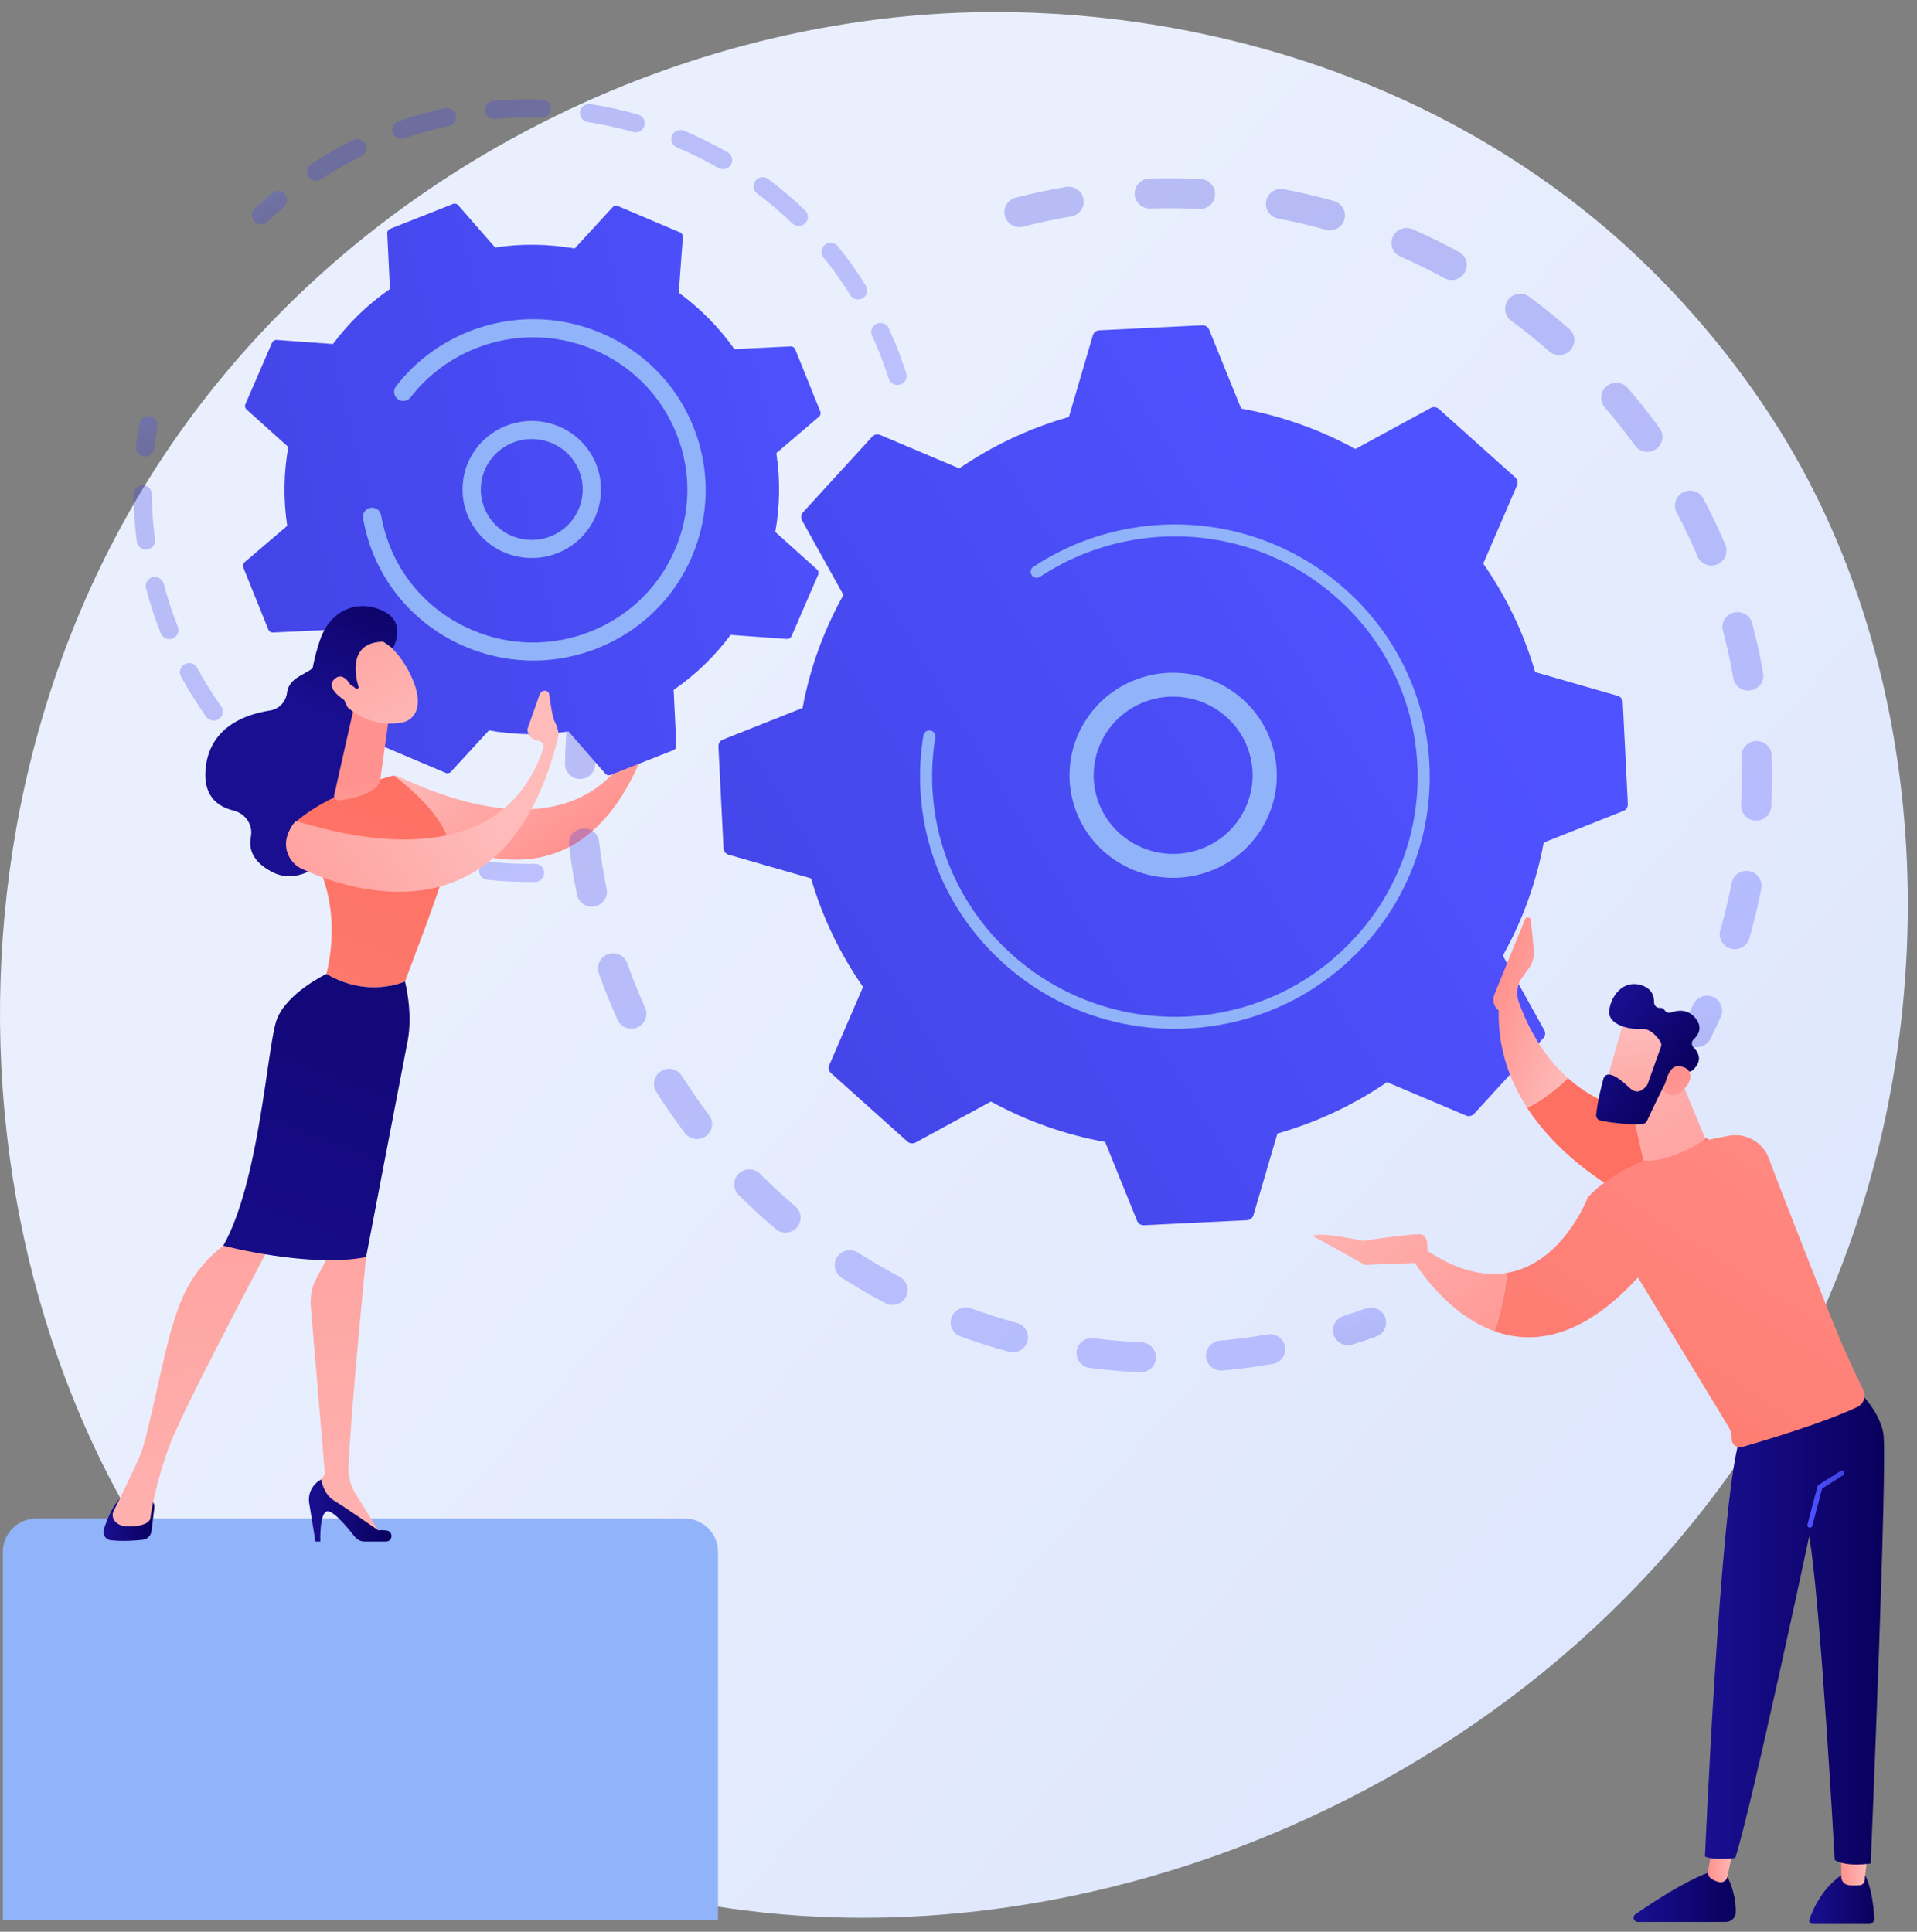 <svg width="127" height="128" viewBox="0 0 127 128" fill="none" xmlns="http://www.w3.org/2000/svg">
<rect x="0" y="0" width="127" height="128" fill="#808080" stroke="none"/>
<path d="M121.097 86.108C108.834 114.687 76.168 130.696 47.84 126.378C43.231 125.675 30.594 123.581 19.405 113.706C-2.133 94.695 -6.739 57.051 10.635 30.522C23.28 11.214 45.949 0.269 67.488 0.816C72.127 0.934 89.909 1.661 105.535 14.414C107.83 16.287 112.892 20.738 117.454 27.8C128.167 44.381 129.088 67.484 121.096 86.108H121.097Z" fill="url(#paint0_linear_173_5)"/>
<path d="M25.487 53.462C25.487 53.462 38.065 64.023 43.129 48.485C43.129 48.485 43.209 48.097 43.02 47.592C42.925 47.336 42.928 46.37 42.937 45.874C42.939 45.715 42.802 45.59 42.642 45.603C42.516 45.614 42.404 45.687 42.346 45.797L41.27 47.82C41.231 48.189 41.468 48.531 41.83 48.628C42.061 48.689 42.178 48.944 42.069 49.155C37.631 57.792 26.323 51.247 26.162 51.377C25.592 51.838 24.93 52.354 25.487 53.462Z" fill="url(#paint1_linear_173_5)"/>
<g opacity="0.3">
<path d="M66.55 14.204C66.474 13.71 66.787 13.227 67.288 13.098C68.382 12.816 69.506 12.577 70.626 12.387C71.171 12.295 71.688 12.658 71.781 13.197C71.782 13.203 71.783 13.21 71.784 13.216C71.865 13.748 71.502 14.249 70.963 14.341C69.898 14.521 68.832 14.748 67.792 15.016C67.257 15.154 66.71 14.836 66.571 14.306C66.562 14.272 66.555 14.238 66.55 14.204V14.204ZM75.183 12.975C75.177 12.936 75.173 12.897 75.172 12.857C75.154 12.31 75.588 11.853 76.14 11.835C77.275 11.798 78.423 11.809 79.551 11.868C80.104 11.896 80.526 12.36 80.499 12.909C80.47 13.455 79.999 13.875 79.447 13.846C78.374 13.79 77.284 13.78 76.205 13.815C75.692 13.832 75.257 13.464 75.183 12.974L75.183 12.975ZM83.875 13.657C83.858 13.547 83.859 13.434 83.882 13.319C83.987 12.782 84.513 12.431 85.056 12.535C86.168 12.749 87.285 13.014 88.376 13.321C88.908 13.472 89.215 14.02 89.064 14.546C88.912 15.072 88.358 15.377 87.827 15.227C86.791 14.935 85.731 14.684 84.674 14.48C84.247 14.399 83.936 14.059 83.874 13.656L83.875 13.657ZM92.195 16.245C92.168 16.066 92.191 15.875 92.27 15.696C92.495 15.196 93.086 14.97 93.592 15.192C94.628 15.647 95.657 16.152 96.651 16.693C97.135 16.957 97.311 17.559 97.045 18.039C96.779 18.518 96.17 18.693 95.686 18.429C94.743 17.916 93.765 17.436 92.78 17.004C92.455 16.861 92.245 16.569 92.195 16.245ZM99.724 20.606C99.685 20.353 99.745 20.086 99.912 19.865C100.242 19.426 100.87 19.336 101.313 19.663C102.219 20.333 103.11 21.051 103.959 21.796C104.373 22.159 104.411 22.785 104.044 23.195C103.677 23.604 103.044 23.642 102.63 23.279C101.823 22.57 100.977 21.888 100.115 21.251C99.895 21.089 99.762 20.854 99.724 20.605L99.724 20.606ZM106.09 26.506C106.04 26.178 106.157 25.834 106.43 25.603C106.851 25.248 107.482 25.297 107.842 25.713C108.577 26.566 109.285 27.461 109.945 28.373C110.268 28.818 110.164 29.436 109.715 29.756C109.265 30.074 108.64 29.972 108.318 29.527C107.691 28.66 107.018 27.81 106.319 27C106.193 26.854 106.118 26.682 106.091 26.506L106.09 26.506ZM113.942 62.052C113.922 61.916 113.929 61.775 113.969 61.634C114.263 60.609 114.515 59.559 114.718 58.511C114.822 57.974 115.347 57.622 115.89 57.725C116.433 57.828 116.788 58.348 116.684 58.885C116.469 59.989 116.204 61.096 115.895 62.174C115.744 62.701 115.191 63.007 114.659 62.857C114.269 62.748 113.998 62.424 113.942 62.052H113.942ZM110.974 33.651C110.912 33.244 111.111 32.826 111.5 32.624C111.99 32.371 112.595 32.558 112.851 33.043C113.377 34.036 113.865 35.065 114.303 36.099C114.514 36.605 114.276 37.184 113.766 37.396C113.256 37.607 112.67 37.369 112.456 36.864C112.041 35.881 111.576 34.905 111.077 33.962C111.024 33.861 110.99 33.756 110.974 33.65V33.651ZM115.359 53.535C115.349 53.47 115.345 53.404 115.348 53.336C115.403 52.272 115.411 51.192 115.374 50.125C115.355 49.578 115.788 49.119 116.34 49.1C116.893 49.082 117.358 49.509 117.375 50.056C117.414 51.179 117.405 52.316 117.348 53.435C117.32 53.981 116.85 54.402 116.298 54.375C115.815 54.351 115.429 53.99 115.359 53.534V53.535ZM114.123 41.696C114.047 41.202 114.359 40.72 114.858 40.59C115.393 40.452 115.94 40.768 116.081 41.297C116.368 42.381 116.612 43.492 116.806 44.598C116.807 44.605 116.808 44.612 116.809 44.619C116.891 45.151 116.528 45.651 115.99 45.744C115.445 45.837 114.927 45.475 114.833 44.936C114.649 43.885 114.418 42.83 114.144 41.8C114.136 41.766 114.128 41.731 114.123 41.696Z" fill="url(#paint2_linear_173_5)"/>
<path d="M111.422 68.547C111.392 68.355 111.419 68.151 111.513 67.962C111.741 67.504 111.963 67.033 112.174 66.563C112.397 66.063 112.989 65.837 113.494 66.058C114 66.279 114.229 66.865 114.004 67.365C113.784 67.86 113.55 68.355 113.31 68.837C113.066 69.328 112.466 69.531 111.97 69.289C111.664 69.14 111.47 68.857 111.422 68.547H111.422Z" fill="url(#paint3_linear_173_5)"/>
</g>
<g opacity="0.3">
<path d="M88.321 88.293C88.249 87.82 88.531 87.351 89.006 87.201C89.498 87.046 89.995 86.877 90.482 86.701C91.001 86.513 91.576 86.777 91.766 87.291C91.957 87.808 91.689 88.375 91.17 88.563C90.656 88.748 90.133 88.926 89.615 89.09C89.089 89.256 88.525 88.968 88.357 88.447C88.34 88.396 88.328 88.344 88.321 88.293H88.321Z" fill="url(#paint4_linear_173_5)"/>
<path d="M37.881 57.359C37.812 56.908 37.751 56.454 37.697 55.998C37.633 55.454 38.025 54.962 38.574 54.898C39.123 54.834 39.623 55.226 39.686 55.767C39.81 56.82 39.978 57.866 40.187 58.888C40.296 59.425 39.946 59.947 39.404 60.055C38.862 60.163 38.334 59.816 38.224 59.28C38.095 58.648 37.98 58.002 37.881 57.359ZM37.442 50.773C37.433 50.718 37.429 50.661 37.431 50.604C37.452 49.499 37.52 48.382 37.635 47.285C37.692 46.741 38.184 46.345 38.733 46.401C39.283 46.458 39.685 46.945 39.626 47.489C39.517 48.531 39.453 49.592 39.432 50.642C39.422 51.189 38.965 51.625 38.413 51.614C37.917 51.605 37.513 51.242 37.442 50.773V50.773ZM39.623 64.307C39.552 63.845 39.821 63.385 40.282 63.224C40.804 63.044 41.375 63.316 41.558 63.832C41.907 64.821 42.304 65.807 42.738 66.766C42.963 67.266 42.738 67.852 42.233 68.075C41.729 68.299 41.136 68.075 40.91 67.576C40.454 66.567 40.036 65.527 39.668 64.487C39.647 64.427 39.633 64.367 39.624 64.307H39.623ZM38.548 42.347C38.529 42.223 38.534 42.093 38.566 41.963C38.832 40.89 39.147 39.816 39.503 38.769C39.68 38.251 40.248 37.972 40.771 38.147C41.296 38.322 41.577 38.883 41.401 39.402C41.063 40.395 40.763 41.415 40.511 42.434C40.38 42.966 39.837 43.291 39.3 43.161C38.894 43.062 38.607 42.732 38.548 42.346V42.347ZM43.334 71.961C43.276 71.583 43.444 71.188 43.794 70.972C44.263 70.682 44.881 70.823 45.174 71.288C45.734 72.175 46.34 73.051 46.976 73.892C47.307 74.33 47.217 74.951 46.774 75.279C46.332 75.607 45.705 75.518 45.373 75.08C44.704 74.195 44.065 73.272 43.475 72.337C43.401 72.219 43.354 72.091 43.335 71.961H43.334ZM48.652 78.624C48.606 78.322 48.702 78.002 48.939 77.769C49.332 77.385 49.966 77.389 50.355 77.779C51.099 78.526 51.885 79.251 52.688 79.933C53.108 80.288 53.157 80.914 52.797 81.33C52.437 81.745 51.805 81.793 51.385 81.437C50.54 80.719 49.713 79.957 48.93 79.17C48.776 79.016 48.683 78.823 48.653 78.624L48.652 78.624ZM55.311 83.981C55.276 83.751 55.322 83.507 55.46 83.296C55.759 82.836 56.379 82.704 56.844 83C57.736 83.569 58.661 84.108 59.596 84.6C60.083 84.857 60.269 85.456 60.009 85.94C59.749 86.423 59.143 86.606 58.655 86.349C57.672 85.831 56.697 85.264 55.759 84.666C55.508 84.505 55.353 84.252 55.311 83.981V83.981ZM62.992 87.772C62.968 87.613 62.982 87.445 63.042 87.283C63.233 86.769 63.808 86.506 64.327 86.695C65.323 87.057 66.345 87.381 67.366 87.658C67.899 87.803 68.213 88.349 68.067 88.876C67.92 89.404 67.369 89.714 66.836 89.57C65.761 89.278 64.684 88.936 63.636 88.555C63.281 88.426 63.045 88.119 62.992 87.772ZM71.329 89.803C71.315 89.714 71.314 89.621 71.327 89.526C71.399 88.984 71.901 88.601 72.449 88.672C73.498 88.808 74.567 88.901 75.626 88.949C76.178 88.974 76.606 89.439 76.58 89.984C76.555 90.531 76.087 90.954 75.534 90.929C74.419 90.879 73.294 90.781 72.189 90.638C71.737 90.579 71.394 90.23 71.329 89.804V89.803ZM79.908 89.972C79.905 89.952 79.902 89.932 79.9 89.911C79.851 89.366 80.258 88.884 80.808 88.836C81.585 88.767 82.37 88.673 83.14 88.558C83.419 88.516 83.697 88.471 83.973 88.424C84.518 88.33 85.036 88.691 85.131 89.23C85.237 89.774 84.861 90.282 84.316 90.376C84.025 90.426 83.733 90.473 83.44 90.517C82.63 90.638 81.804 90.737 80.987 90.809C80.457 90.856 79.987 90.486 79.908 89.972Z" fill="url(#paint5_linear_173_5)"/>
<path d="M41.514 34.348C41.484 34.153 41.513 33.948 41.608 33.758C41.849 33.279 42.106 32.794 42.37 32.32C42.637 31.84 43.246 31.666 43.73 31.93C44.214 32.194 44.391 32.796 44.124 33.276C43.873 33.727 43.63 34.187 43.4 34.643C43.154 35.132 42.553 35.332 42.058 35.088C41.754 34.938 41.561 34.657 41.514 34.349L41.514 34.348Z" fill="url(#paint6_linear_173_5)"/>
</g>
<path d="M53.197 33.949C53.063 34.095 53.038 34.309 53.134 34.482L55.878 39.421C54.59 41.724 53.662 44.246 53.171 46.911L47.888 49.008C47.703 49.082 47.585 49.264 47.595 49.461L47.933 56.214C47.943 56.411 48.078 56.58 48.27 56.635L53.735 58.206C54.49 60.81 55.664 63.23 57.177 65.395L54.938 70.578C54.86 70.759 54.906 70.97 55.054 71.103L60.117 75.642C60.266 75.774 60.482 75.799 60.657 75.704L65.647 72.988C67.973 74.264 70.522 75.181 73.215 75.668L75.333 80.896C75.407 81.08 75.591 81.196 75.79 81.186L82.613 80.853C82.813 80.843 82.984 80.709 83.039 80.519L84.627 75.109C87.257 74.362 89.702 73.2 91.89 71.703L97.126 73.919C97.31 73.996 97.523 73.95 97.657 73.804L102.243 68.793C102.377 68.646 102.402 68.432 102.306 68.259L99.561 63.32C100.851 61.017 101.778 58.495 102.269 55.83L107.551 53.733C107.737 53.659 107.854 53.477 107.844 53.28L107.507 46.527C107.497 46.33 107.362 46.16 107.17 46.106L101.705 44.535C100.949 41.931 99.775 39.511 98.263 37.346L100.501 32.163C100.58 31.981 100.533 31.77 100.385 31.637L95.322 27.099C95.174 26.966 94.958 26.941 94.783 27.036L89.793 29.752C87.466 28.476 84.918 27.559 82.225 27.072L80.106 21.844C80.032 21.661 79.849 21.544 79.649 21.554L72.826 21.888C72.627 21.898 72.456 22.031 72.4 22.221L70.813 27.631C68.182 28.378 65.737 29.54 63.55 31.037L58.313 28.822C58.129 28.744 57.916 28.79 57.782 28.937L53.197 33.947L53.197 33.949Z" fill="url(#paint7_linear_173_5)"/>
<path d="M70.929 52.385C70.428 49.109 72.418 45.869 75.712 44.872C79.333 43.777 83.179 45.801 84.286 49.385C84.822 51.121 84.643 52.959 83.782 54.562C82.921 56.165 81.481 57.34 79.727 57.87C76.106 58.966 72.26 56.942 71.153 53.358C71.053 53.035 70.979 52.71 70.929 52.385ZM82.927 50.601C82.888 50.348 82.831 50.097 82.754 49.847C81.905 47.1 78.956 45.548 76.18 46.388C73.404 47.228 71.834 50.146 72.684 52.894C73.533 55.642 76.482 57.194 79.258 56.354C80.603 55.947 81.707 55.046 82.367 53.817C82.904 52.818 83.095 51.699 82.927 50.601V50.601Z" fill="#91B3FA"/>
<path d="M61.145 53.993C61.059 53.43 61.001 52.86 60.972 52.284C60.963 52.103 60.957 51.921 60.954 51.74C60.938 50.845 60.995 49.95 61.122 49.069C61.124 49.057 61.126 49.045 61.127 49.033C61.132 48.999 61.137 48.965 61.143 48.931C61.153 48.865 61.164 48.798 61.174 48.732C61.203 48.558 61.342 48.429 61.509 48.404C61.55 48.399 61.592 48.399 61.635 48.405C61.853 48.441 62 48.645 61.965 48.861C61.78 49.972 61.716 51.111 61.772 52.245C62.053 57.878 65.276 62.69 69.895 65.296C72.463 66.745 75.464 67.511 78.629 67.357C79.184 67.329 79.734 67.275 80.276 67.193C83.925 66.646 87.244 64.888 89.755 62.144C92.639 58.993 94.11 54.919 93.898 50.672C93.459 41.902 85.897 35.127 77.041 35.56C76.495 35.587 75.952 35.641 75.415 35.722C73.088 36.071 70.864 36.921 68.906 38.217C68.855 38.25 68.799 38.271 68.743 38.279C68.595 38.301 68.439 38.24 68.35 38.108C68.228 37.925 68.276 37.68 68.461 37.558C70.517 36.197 72.852 35.305 75.295 34.938C75.859 34.854 76.428 34.797 77.001 34.769C86.3 34.313 94.239 41.433 94.698 50.633C94.921 55.091 93.376 59.368 90.349 62.676C87.713 65.557 84.228 67.402 80.398 67.977C79.829 68.062 79.252 68.119 78.669 68.148C74.165 68.369 69.843 66.84 66.501 63.844C63.59 61.234 61.726 57.784 61.145 53.992L61.145 53.993Z" fill="#91B3FA"/>
<g opacity="0.3">
<path d="M16.756 14.536C16.634 14.305 16.674 14.015 16.873 13.826C17.244 13.472 17.631 13.124 18.023 12.794C18.278 12.578 18.66 12.608 18.878 12.861C19.097 13.112 19.065 13.492 18.81 13.707C18.437 14.023 18.068 14.354 17.714 14.691C17.473 14.921 17.089 14.914 16.856 14.675C16.815 14.633 16.782 14.586 16.756 14.536V14.536Z" fill="url(#paint8_linear_173_5)"/>
<path d="M20.4 11.652C20.258 11.382 20.342 11.044 20.604 10.873C21.344 10.391 22.118 9.94 22.904 9.534C23.069 9.449 23.236 9.365 23.404 9.282C23.705 9.135 24.066 9.278 24.218 9.554C24.366 9.851 24.243 10.21 23.943 10.358C23.782 10.437 23.623 10.517 23.465 10.599C22.716 10.986 21.977 11.415 21.271 11.876C20.992 12.058 20.616 11.981 20.431 11.705C20.42 11.687 20.409 11.67 20.4 11.652ZM26.044 8.886C26.03 8.86 26.018 8.834 26.008 8.807C25.897 8.493 26.064 8.151 26.38 8.041C27.393 7.688 28.439 7.394 29.485 7.168C29.812 7.097 30.135 7.304 30.207 7.627C30.278 7.95 30.071 8.27 29.744 8.341C28.745 8.557 27.748 8.837 26.781 9.173C26.493 9.273 26.18 9.146 26.043 8.886H26.044ZM32.196 7.557C32.161 7.49 32.138 7.414 32.13 7.334C32.1 7.003 32.346 6.712 32.679 6.682C33.748 6.586 34.835 6.555 35.909 6.591C36.244 6.602 36.505 6.879 36.494 7.212C36.483 7.543 36.203 7.803 35.868 7.791C34.844 7.757 33.808 7.786 32.789 7.878C32.537 7.9 32.307 7.766 32.197 7.557H32.196ZM38.491 7.766C38.433 7.656 38.409 7.527 38.43 7.395C38.482 7.068 38.793 6.844 39.124 6.896C40.186 7.063 41.246 7.296 42.277 7.59C42.599 7.682 42.784 8.016 42.691 8.333C42.599 8.652 42.263 8.835 41.94 8.744C40.959 8.464 39.947 8.241 38.934 8.082C38.737 8.051 38.578 7.929 38.492 7.766L38.491 7.766ZM44.543 9.491C44.462 9.337 44.449 9.149 44.523 8.977C44.654 8.672 45.01 8.531 45.319 8.66C46.306 9.078 47.278 9.559 48.205 10.091C48.496 10.257 48.594 10.624 48.426 10.911C48.258 11.198 47.886 11.296 47.597 11.13C46.712 10.622 45.786 10.162 44.843 9.765C44.709 9.709 44.606 9.61 44.544 9.491H44.543ZM49.988 12.616C49.883 12.417 49.896 12.167 50.043 11.976C50.245 11.711 50.625 11.66 50.892 11.86C51.748 12.502 52.571 13.203 53.338 13.943C53.577 14.176 53.582 14.555 53.348 14.793C53.115 15.03 52.73 15.035 52.491 14.803C51.759 14.097 50.974 13.429 50.159 12.817C50.085 12.762 50.028 12.693 49.987 12.617L49.988 12.616ZM54.495 16.963C54.363 16.714 54.424 16.399 54.654 16.217C54.915 16.011 55.297 16.053 55.506 16.311C56.174 17.139 56.799 18.019 57.362 18.927C57.533 19.213 57.447 19.58 57.162 19.752C56.877 19.926 56.503 19.837 56.328 19.555C55.791 18.689 55.196 17.85 54.559 17.061C54.534 17.029 54.513 16.997 54.495 16.963V16.963ZM58.919 25.191C58.903 25.161 58.889 25.128 58.878 25.094C58.612 24.259 58.295 23.424 57.937 22.611C57.883 22.488 57.829 22.368 57.774 22.248C57.635 21.946 57.768 21.59 58.073 21.452C58.378 21.314 58.748 21.444 58.877 21.748C58.936 21.876 58.994 22.004 59.05 22.133C59.425 22.982 59.756 23.857 60.035 24.733C60.135 25.049 59.958 25.386 59.639 25.485C59.354 25.574 59.052 25.445 58.919 25.191Z" fill="url(#paint9_linear_173_5)"/>
</g>
<g opacity="0.3">
<path d="M11.986 44.816C11.833 44.525 11.944 44.165 12.236 44.009C12.531 43.852 12.899 43.961 13.058 44.253C13.536 45.132 14.072 45.99 14.652 46.801C14.842 47.072 14.78 47.447 14.507 47.638C14.233 47.83 13.854 47.765 13.661 47.495C13.053 46.642 12.491 45.744 11.99 44.823C11.988 44.821 11.987 44.818 11.986 44.816ZM10.682 42.029C10.672 42.009 10.662 41.99 10.654 41.969C10.268 40.997 9.938 39.991 9.673 38.98C9.59 38.658 9.784 38.331 10.108 38.248C10.433 38.164 10.763 38.359 10.848 38.678C11.1 39.643 11.415 40.603 11.783 41.531C11.906 41.84 11.752 42.188 11.441 42.309C11.149 42.422 10.823 42.297 10.682 42.029ZM15.56 49.821C15.435 49.585 15.481 49.287 15.69 49.099C15.937 48.877 16.321 48.894 16.546 49.14C17.225 49.878 17.955 50.582 18.716 51.232C18.97 51.45 18.998 51.827 18.779 52.078C18.561 52.33 18.177 52.358 17.924 52.141C17.126 51.46 16.361 50.722 15.649 49.947C15.613 49.908 15.583 49.865 15.56 49.821ZM9.13 36.091C9.098 36.031 9.076 35.964 9.066 35.892C8.928 34.856 8.853 33.8 8.844 32.755C8.841 32.423 9.11 32.152 9.445 32.149C9.779 32.146 10.053 32.413 10.057 32.744C10.066 33.74 10.137 34.746 10.269 35.735C10.312 36.064 10.079 36.365 9.747 36.409C9.487 36.443 9.244 36.308 9.13 36.091ZM20.251 53.823C20.151 53.634 20.156 53.399 20.284 53.21C20.471 52.934 20.847 52.861 21.126 53.045C21.962 53.599 22.841 54.109 23.739 54.559C24.039 54.709 24.158 55.071 24.006 55.366C23.855 55.662 23.49 55.78 23.191 55.631C22.249 55.158 21.327 54.624 20.45 54.043C20.363 53.986 20.295 53.909 20.25 53.823H20.251ZM25.774 56.594C25.698 56.45 25.681 56.276 25.742 56.111C25.856 55.799 26.204 55.638 26.519 55.751C27.468 56.092 28.445 56.379 29.424 56.603C29.751 56.678 29.954 57.001 29.878 57.324C29.803 57.647 29.477 57.848 29.151 57.773C28.124 57.537 27.099 57.237 26.105 56.88C25.957 56.827 25.842 56.722 25.775 56.593L25.774 56.594ZM31.81 57.976C31.756 57.874 31.731 57.757 31.745 57.635C31.78 57.305 32.079 57.066 32.412 57.101C33.415 57.208 34.434 57.254 35.439 57.238C35.773 57.234 36.05 57.498 36.054 57.829C36.059 58.161 35.792 58.434 35.457 58.439C34.404 58.454 33.335 58.407 32.283 58.295C32.074 58.273 31.9 58.147 31.81 57.975V57.976Z" fill="url(#paint10_linear_173_5)"/>
<path d="M9.076 29.931C9.022 29.828 8.998 29.709 9.012 29.585C9.071 29.075 9.145 28.563 9.233 28.066C9.291 27.74 9.605 27.521 9.935 27.578C10.264 27.636 10.486 27.946 10.428 28.273C10.344 28.747 10.274 29.235 10.217 29.722C10.179 30.052 9.878 30.288 9.545 30.25C9.338 30.227 9.166 30.102 9.076 29.931V29.931Z" fill="url(#paint11_linear_173_5)"/>
</g>
<path d="M16.256 26.786C16.204 26.905 16.235 27.044 16.332 27.131L19.099 29.619C18.794 31.32 18.761 33.081 19.029 34.84L16.202 37.255C16.102 37.34 16.069 37.478 16.117 37.598L17.78 41.72C17.829 41.84 17.949 41.917 18.08 41.911L21.811 41.734C22.841 43.191 24.09 44.446 25.495 45.471L25.221 49.161C25.211 49.291 25.285 49.412 25.406 49.463L29.526 51.213C29.647 51.264 29.787 51.234 29.874 51.138L32.388 48.4C34.106 48.701 35.886 48.734 37.663 48.468L40.103 51.267C40.189 51.365 40.328 51.399 40.45 51.351L44.614 49.705C44.736 49.657 44.813 49.537 44.807 49.408L44.628 45.715C46.101 44.696 47.368 43.459 48.404 42.069L52.132 42.34C52.263 42.349 52.385 42.276 52.437 42.157L54.205 38.079C54.257 37.96 54.226 37.821 54.129 37.734L51.362 35.246C51.667 33.545 51.7 31.784 51.431 30.025L54.259 27.61C54.358 27.525 54.392 27.388 54.344 27.267L52.681 23.145C52.632 23.025 52.511 22.948 52.381 22.954L48.65 23.131C47.621 21.674 46.371 20.419 44.966 19.393L45.24 15.704C45.249 15.574 45.175 15.453 45.055 15.402L40.934 13.652C40.814 13.601 40.674 13.631 40.586 13.727L38.073 16.465C36.354 16.164 34.574 16.131 32.798 16.397L30.357 13.598C30.272 13.5 30.132 13.466 30.011 13.514L25.847 15.16C25.725 15.208 25.648 15.328 25.654 15.457L25.833 19.15C24.36 20.169 23.093 21.406 22.057 22.796L18.329 22.525C18.198 22.515 18.076 22.589 18.024 22.708L16.256 26.786H16.256Z" fill="url(#paint12_linear_173_5)"/>
<path d="M31.158 34.525C30.706 33.666 30.544 32.691 30.7 31.718C30.893 30.52 31.546 29.468 32.538 28.756C34.586 27.287 37.46 27.74 38.945 29.767C40.428 31.8 39.971 34.64 37.923 36.109C36.931 36.821 35.718 37.108 34.508 36.917C33.298 36.726 32.235 36.08 31.516 35.097C31.382 34.914 31.263 34.722 31.158 34.525ZM38.224 30.889C38.149 30.746 38.062 30.607 37.963 30.472C36.871 28.981 34.757 28.648 33.25 29.728C32.521 30.252 32.04 31.026 31.898 31.907C31.756 32.788 31.97 33.67 32.499 34.393C33.028 35.115 33.809 35.591 34.699 35.732C35.59 35.872 36.482 35.661 37.212 35.137C38.582 34.154 38.985 32.333 38.224 30.889V30.889Z" fill="#91B3FA"/>
<path d="M25.195 37.702C25.018 37.365 24.856 37.017 24.711 36.656C24.422 35.941 24.207 35.197 24.07 34.441C24.064 34.407 24.058 34.373 24.052 34.339C24.007 34.076 24.142 33.824 24.369 33.707C24.424 33.678 24.485 33.658 24.549 33.647C24.879 33.592 25.191 33.813 25.248 34.139C25.369 34.846 25.567 35.542 25.837 36.211C25.851 36.248 25.867 36.284 25.882 36.321C26.535 37.896 27.561 39.25 28.861 40.297C29.567 40.865 30.354 41.342 31.208 41.714C31.215 41.718 31.222 41.72 31.229 41.723C31.25 41.732 31.271 41.742 31.293 41.751C33.8 42.815 36.575 42.85 39.109 41.849C39.436 41.72 39.755 41.575 40.063 41.415C42.141 40.342 43.768 38.609 44.705 36.449C45.781 33.967 45.816 31.221 44.805 28.713C43.792 26.208 41.855 24.239 39.349 23.174C36.842 22.109 34.066 22.074 31.533 23.075C31.21 23.202 30.895 23.346 30.59 23.503C29.265 24.188 28.106 25.152 27.2 26.33C27.144 26.402 27.075 26.459 26.998 26.498C26.797 26.602 26.544 26.59 26.35 26.444C26.084 26.242 26.032 25.866 26.235 25.602C27.249 24.284 28.546 23.206 30.028 22.44C30.371 22.263 30.722 22.102 31.083 21.96C33.918 20.84 37.023 20.879 39.828 22.07C42.632 23.262 44.801 25.46 45.931 28.268C47.063 31.073 47.024 34.146 45.82 36.922C44.772 39.339 42.951 41.277 40.627 42.478C40.282 42.656 39.925 42.819 39.559 42.964C34.071 45.132 27.872 42.778 25.195 37.701L25.195 37.702Z" fill="#91B3FA"/>
<path d="M123.571 124.281C123.571 124.281 124.051 125.029 124.171 127.123C124.183 127.318 124.026 127.485 123.829 127.485H120.078C119.928 127.485 119.82 127.338 119.868 127.197C120.088 126.553 120.752 124.984 122.235 124.086L123.571 124.281H123.571Z" fill="url(#paint13_linear_173_5)"/>
<path d="M123.734 122.861L123.522 124.622C123.503 124.774 123.383 124.896 123.23 124.913C123.024 124.937 122.726 124.953 122.436 124.906C122.173 124.863 121.983 124.631 121.983 124.367V122.666L123.734 122.861Z" fill="url(#paint14_linear_173_5)"/>
<path d="M114.291 124.086C114.291 124.086 115.009 125.191 114.994 126.707C114.99 127.064 114.688 127.348 114.328 127.348H108.503C108.23 127.348 108.119 127.001 108.342 126.846C109.444 126.08 111.611 124.649 113.178 124.086H114.291Z" fill="url(#paint15_linear_173_5)"/>
<path d="M114.891 122.185L114.439 124.359C114.388 124.603 114.148 124.766 113.903 124.712C113.754 124.679 113.578 124.616 113.391 124.499C113.213 124.389 113.122 124.179 113.159 123.974L113.627 121.34L114.891 122.185V122.185Z" fill="url(#paint16_linear_173_5)"/>
<path d="M122.903 91.955C122.903 91.955 124.476 93.328 124.772 94.98C125.068 96.631 123.933 123.476 123.933 123.476C123.933 123.476 122.36 123.736 121.549 123.249C121.549 123.249 120.587 105.827 119.856 101.801C119.856 101.801 116.022 119.849 114.96 123.11C114.96 123.11 113.444 123.292 112.955 123.006C112.955 123.006 113.96 99.612 115.222 95.453L122.903 91.956L122.903 91.955Z" fill="url(#paint17_linear_173_5)"/>
<path d="M119.902 101.231C119.976 101.231 120.044 101.182 120.063 101.107L120.715 98.632L122.104 97.751C122.182 97.701 122.204 97.599 122.154 97.522C122.105 97.445 122.001 97.422 121.924 97.472L120.48 98.389C120.445 98.411 120.419 98.446 120.409 98.486L119.74 101.024C119.717 101.112 119.77 101.202 119.86 101.225C119.874 101.229 119.888 101.231 119.902 101.231H119.902Z" fill="url(#paint18_linear_173_5)"/>
<path d="M107.542 73.425C113.966 75.111 115.137 76.964 115.137 76.964L110.453 80.592C110.453 80.592 104.366 78.312 101.178 73.413C102.315 72.826 103.235 72.059 103.872 71.434C104.837 72.299 106.043 73.032 107.542 73.425Z" fill="url(#paint19_linear_173_5)"/>
<path d="M101.032 60.918C101.111 60.723 101.401 60.765 101.422 60.974L101.614 62.936C101.651 63.315 101.569 63.696 101.38 64.028L100.749 64.909C100.494 65.356 100.443 65.89 100.613 66.376C101.019 67.539 101.982 69.741 103.873 71.434C103.236 72.06 102.316 72.827 101.179 73.413C100.009 71.616 99.23 69.466 99.285 66.946C98.963 66.709 98.842 66.287 98.991 65.918L101.033 60.918H101.032Z" fill="url(#paint20_linear_173_5)"/>
<path d="M105.198 79.326C107.529 76.84 111.97 75.716 114.541 75.255C115.667 75.053 116.778 75.673 117.177 76.735C118.334 79.814 121.481 87.823 122.091 89.2C122.591 90.329 123.114 91.432 123.446 92.122C123.644 92.533 123.471 93.026 123.055 93.225C120.892 94.257 117 95.425 115.422 95.88C115.075 95.98 114.729 95.722 114.729 95.364C114.729 95.06 114.646 94.763 114.488 94.502L108.511 84.645C104.786 88.733 101.524 89.106 99.018 88.212C99.439 86.923 99.715 85.632 99.847 84.338C103.55 83.71 105.198 79.326 105.198 79.326Z" fill="url(#paint21_linear_173_5)"/>
<path d="M93.728 83.652L94.396 82.77C96.559 84.24 98.367 84.589 99.848 84.338C99.716 85.631 99.439 86.923 99.018 88.212C95.717 87.033 93.728 83.651 93.728 83.651L93.728 83.652Z" fill="url(#paint22_linear_173_5)"/>
<path d="M94.199 83.669L90.435 83.814L86.969 81.898C87.466 81.589 90.28 82.22 90.28 82.22C90.28 82.22 93.22 81.78 94.016 81.779C94.677 81.778 94.583 82.719 94.532 83.038C94.522 83.103 94.513 83.142 94.513 83.142L94.199 83.669Z" fill="url(#paint23_linear_173_5)"/>
<path d="M111.005 70.689L112.99 75.485C112.99 75.485 110.708 77.049 108.873 76.9L107.881 72.587L111.005 70.689V70.689Z" fill="url(#paint24_linear_173_5)"/>
<path d="M107.65 67.418C107.604 67.482 106.213 72.457 106.213 72.457L109.1 73.183L111.126 68.662C111.126 68.662 108.411 66.351 107.65 67.418Z" fill="url(#paint25_linear_173_5)"/>
<path d="M110.039 69.349L109.161 71.811C109.149 71.843 109.134 71.872 109.115 71.9C108.995 72.067 108.543 72.614 108.006 72.121C107.518 71.674 107.067 71.273 106.65 71.201C106.462 71.168 106.281 71.281 106.231 71.463C106.105 71.915 105.839 72.939 105.745 73.863C105.726 74.051 105.857 74.22 106.044 74.255C106.608 74.361 107.803 74.552 108.802 74.482C108.937 74.472 109.056 74.392 109.113 74.27C109.388 73.675 110.23 71.87 110.544 71.403C110.838 70.965 111.559 70.977 111.862 71.004C111.961 71.012 112.058 70.981 112.133 70.916C112.398 70.687 112.901 70.1 112.193 69.399C112.045 69.252 112.049 69.015 112.202 68.873C112.506 68.59 112.831 68.088 112.324 67.465C111.809 66.832 111.129 66.933 110.713 67.083C110.544 67.144 110.36 67.074 110.269 66.921C110.217 66.834 110.126 66.768 109.968 66.781C109.755 66.8 109.577 66.624 109.581 66.413C109.588 66.008 109.441 65.496 108.731 65.277C107.47 64.888 106.683 66.094 106.606 66.994C106.528 67.894 107.919 68.237 108.737 68.177C109.359 68.131 109.821 68.741 110.007 69.036C110.066 69.13 110.077 69.244 110.04 69.348L110.039 69.349Z" fill="url(#paint26_linear_173_5)"/>
<path d="M110.214 72.298C110.214 72.298 110.418 70.736 111.074 70.659C111.731 70.583 112.37 71.117 111.717 71.994C110.905 73.085 110.214 72.299 110.214 72.299V72.298Z" fill="url(#paint27_linear_173_5)"/>
<path d="M2.412 100.617H45.343C46.57 100.617 47.567 101.603 47.567 102.818V127.222H0.188V102.818C0.188 101.603 1.184 100.617 2.412 100.617Z" fill="#91B3FA"/>
<path d="M22.438 42.663C22.438 42.663 21.094 43.31 20.848 44.053C20.649 44.649 19.163 44.726 19.017 45.899C18.941 46.505 18.488 46.989 17.879 47.082C16.361 47.312 14.022 48.092 13.649 50.7C13.363 52.69 14.388 53.445 15.464 53.706C16.255 53.898 16.78 54.659 16.62 55.449C16.467 56.206 16.695 57.082 18.021 57.774C20.992 59.326 23.959 54.099 23.959 54.099L24.567 44.971L22.439 42.663H22.438Z" fill="url(#paint28_linear_173_5)"/>
<path d="M10.227 99.895L10.034 101.46C9.998 101.756 9.762 101.991 9.461 102.025C8.955 102.082 8.142 102.141 7.346 102.057C6.997 102.021 6.77 101.671 6.877 101.34C7.071 100.736 7.425 99.829 7.937 99.296H9.69C10.014 99.296 10.265 99.576 10.226 99.895L10.227 99.895Z" fill="url(#paint29_linear_173_5)"/>
<path d="M23.958 81.571L24.254 83.294C24.254 83.294 23.263 93.229 23.087 97.203C23.06 97.826 23.222 98.442 23.553 98.972L25.276 101.742L20.896 99.184L20.809 98.655L21.526 97.68L20.587 86.55C20.532 85.896 20.668 85.241 20.98 84.662L21.885 82.977L23.958 81.571H23.958Z" fill="url(#paint30_linear_173_5)"/>
<path d="M25.564 102.143H24.167C23.905 102.143 23.659 102.024 23.499 101.819C23.063 101.259 22.16 100.166 21.729 100.137C21.148 100.098 21.222 102.143 21.222 102.143H20.897L20.485 99.603C20.381 98.963 20.702 98.33 21.282 98.031C21.282 98.031 21.415 99.003 22.135 99.433C22.855 99.863 25.066 101.403 25.066 101.403C25.066 101.403 25.336 101.365 25.633 101.418C26.075 101.497 26.013 102.143 25.565 102.143H25.564Z" fill="url(#paint31_linear_173_5)"/>
<path d="M17.96 82.389C17.96 82.389 12.155 93.288 11.232 95.777C10.309 98.265 9.986 100.341 9.973 100.538C9.954 100.845 9.568 101.14 8.504 101.14C7.955 101.14 7.686 100.922 7.554 100.711C7.442 100.531 7.436 100.306 7.531 100.116C7.867 99.444 8.933 97.294 9.327 96.319C9.798 95.155 10.812 89.88 11.368 88.046C11.924 86.211 12.552 84.222 14.973 82.389C14.973 82.389 16.634 80.778 17.96 82.389Z" fill="url(#paint32_linear_173_5)"/>
<path d="M21.628 64.53C23.125 58.249 19.332 54.697 19.332 54.697C21.725 52.423 26.087 51.388 26.087 51.388C26.087 51.388 30.249 54.4 29.755 56.757C29.466 58.138 26.83 65.032 26.83 65.032C26.83 65.032 24.392 66.173 21.628 64.53V64.53Z" fill="url(#paint33_linear_173_5)"/>
<path d="M18.308 67.639C18.917 65.822 21.628 64.53 21.628 64.53C24.392 66.173 26.83 65.031 26.83 65.031C26.83 65.031 27.377 67.099 26.999 69.021C26.622 70.942 24.255 83.294 24.255 83.294C20.525 84.042 14.789 82.541 14.789 82.541C17.165 78.367 17.698 69.457 18.308 67.639Z" fill="url(#paint34_linear_173_5)"/>
<path d="M23.366 47.238L22.149 52.651C22.032 53.127 22.471 53.049 22.958 52.958C23.756 52.809 24.784 52.503 25.127 51.889C25.162 51.826 25.18 51.756 25.189 51.684L25.712 47.931C25.754 47.633 25.591 47.344 25.314 47.222L24.305 46.779C23.916 46.609 23.466 46.828 23.366 47.237V47.238Z" fill="url(#paint35_linear_173_5)"/>
<path d="M24.794 42.084C24.794 42.084 26.236 42.687 27.217 44.749C28.197 46.811 27.465 47.764 26.545 47.894C25.625 48.025 24.25 48.005 22.795 46.673C21.341 45.341 22.92 41.369 24.794 42.084Z" fill="url(#paint36_linear_173_5)"/>
<path d="M23.774 45.571C23.774 45.571 22.686 42.554 25.388 42.519L26.024 42.958C26.024 42.958 27.016 41.286 25.388 40.487C23.761 39.688 21.855 40.348 21.163 42.519C20.47 44.689 20.352 46.142 21.505 47.18C22.657 48.219 23.132 47.041 23.132 47.041C23.132 47.041 22.504 46.07 22.76 45.55C23.015 45.031 23.605 45.658 23.605 45.658L23.774 45.572V45.571Z" fill="url(#paint37_linear_173_5)"/>
<path d="M23.471 45.908C23.471 45.908 22.921 44.353 22.187 44.972C21.453 45.592 22.783 46.409 23.304 46.673L23.471 45.908H23.471Z" fill="url(#paint38_linear_173_5)"/>
<path d="M20.015 57.58C22.842 58.887 33.624 62.825 37.002 48.733C37.002 48.733 37.025 48.312 36.746 47.809C36.604 47.554 36.454 46.535 36.384 46.011C36.362 45.843 36.197 45.733 36.031 45.772C35.9 45.803 35.794 45.898 35.75 46.023L34.938 48.322C34.955 48.717 35.259 49.041 35.656 49.086C35.91 49.114 36.073 49.365 35.992 49.605C32.687 59.398 19.729 54.261 19.579 54.424C19.334 54.691 19.099 55.083 18.993 55.536C18.799 56.367 19.234 57.219 20.015 57.58Z" fill="url(#paint39_linear_173_5)"/>
<defs>
<linearGradient id="paint0_linear_173_5" x1="137.223" y1="128.785" x2="43.186" y2="45.651" gradientUnits="userSpaceOnUse">
<stop stop-color="#DAE3FE"/>
<stop offset="1" stop-color="#E9EFFD"/>
</linearGradient>
<linearGradient id="paint1_linear_173_5" x1="32.116" y1="46.935" x2="38.556" y2="55.594" gradientUnits="userSpaceOnUse">
<stop stop-color="#FEBBBA"/>
<stop offset="1" stop-color="#FF928E"/>
</linearGradient>
<linearGradient id="paint2_linear_173_5" x1="99.751" y1="66.18" x2="87.407" y2="8.74" gradientUnits="userSpaceOnUse">
<stop stop-color="#4F52FF"/>
<stop offset="1" stop-color="#4042E2"/>
</linearGradient>
<linearGradient id="paint3_linear_173_5" x1="112.498" y1="66.055" x2="112.988" y2="69.32" gradientUnits="userSpaceOnUse">
<stop stop-color="#4F52FF"/>
<stop offset="1" stop-color="#4042E2"/>
</linearGradient>
<linearGradient id="paint4_linear_173_5" x1="89.896" y1="86.775" x2="90.232" y2="89.016" gradientUnits="userSpaceOnUse">
<stop stop-color="#4F52FF"/>
<stop offset="1" stop-color="#4042E2"/>
</linearGradient>
<linearGradient id="paint5_linear_173_5" x1="66.063" y1="94.302" x2="53.383" y2="35.295" gradientUnits="userSpaceOnUse">
<stop stop-color="#4F52FF"/>
<stop offset="1" stop-color="#4042E2"/>
</linearGradient>
<linearGradient id="paint6_linear_173_5" x1="42.622" y1="31.898" x2="43.106" y2="35.121" gradientUnits="userSpaceOnUse">
<stop stop-color="#4F52FF"/>
<stop offset="1" stop-color="#4042E2"/>
</linearGradient>
<linearGradient id="paint7_linear_173_5" x1="96.26" y1="40.201" x2="38.337" y2="75.848" gradientUnits="userSpaceOnUse">
<stop stop-color="#4F52FF"/>
<stop offset="1" stop-color="#4042E2"/>
</linearGradient>
<linearGradient id="paint8_linear_173_5" x1="17.49" y1="13.046" x2="18.217" y2="14.454" gradientUnits="userSpaceOnUse">
<stop stop-color="#4F52FF"/>
<stop offset="1" stop-color="#4042E2"/>
</linearGradient>
<linearGradient id="paint9_linear_173_5" x1="49.022" y1="31.859" x2="32.255" y2="3.865" gradientUnits="userSpaceOnUse">
<stop stop-color="#4F52FF"/>
<stop offset="1" stop-color="#4042E2"/>
</linearGradient>
<linearGradient id="paint10_linear_173_5" x1="30.337" y1="61.593" x2="11.794" y2="30.634" gradientUnits="userSpaceOnUse">
<stop stop-color="#4F52FF"/>
<stop offset="1" stop-color="#4042E2"/>
</linearGradient>
<linearGradient id="paint11_linear_173_5" x1="9.161" y1="27.832" x2="10.272" y2="29.985" gradientUnits="userSpaceOnUse">
<stop stop-color="#4F52FF"/>
<stop offset="1" stop-color="#4042E2"/>
</linearGradient>
<linearGradient id="paint12_linear_173_5" x1="59.197" y1="26.947" x2="6.647" y2="39.237" gradientUnits="userSpaceOnUse">
<stop stop-color="#4F52FF"/>
<stop offset="1" stop-color="#4042E2"/>
</linearGradient>
<linearGradient id="paint13_linear_173_5" x1="124.172" y1="125.786" x2="119.856" y2="125.786" gradientUnits="userSpaceOnUse">
<stop stop-color="#09005D"/>
<stop offset="1" stop-color="#1A0F91"/>
</linearGradient>
<linearGradient id="paint14_linear_173_5" x1="123.734" y1="123.801" x2="121.984" y2="123.801" gradientUnits="userSpaceOnUse">
<stop stop-color="#FEBBBA"/>
<stop offset="1" stop-color="#FF928E"/>
</linearGradient>
<linearGradient id="paint15_linear_173_5" x1="114.994" y1="125.718" x2="108.223" y2="125.718" gradientUnits="userSpaceOnUse">
<stop stop-color="#09005D"/>
<stop offset="1" stop-color="#1A0F91"/>
</linearGradient>
<linearGradient id="paint16_linear_173_5" x1="114.891" y1="123.032" x2="113.151" y2="123.032" gradientUnits="userSpaceOnUse">
<stop stop-color="#FEBBBA"/>
<stop offset="1" stop-color="#FF928E"/>
</linearGradient>
<linearGradient id="paint17_linear_173_5" x1="124.822" y1="107.75" x2="112.955" y2="107.75" gradientUnits="userSpaceOnUse">
<stop stop-color="#09005D"/>
<stop offset="1" stop-color="#1A0F91"/>
</linearGradient>
<linearGradient id="paint18_linear_173_5" x1="119.735" y1="99.338" x2="122.181" y2="99.338" gradientUnits="userSpaceOnUse">
<stop stop-color="#4F52FF"/>
<stop offset="1" stop-color="#4042E2"/>
</linearGradient>
<linearGradient id="paint19_linear_173_5" x1="108.027" y1="78.803" x2="105.764" y2="142.808" gradientUnits="userSpaceOnUse">
<stop stop-color="#FE7062"/>
<stop offset="1" stop-color="#FF928E"/>
</linearGradient>
<linearGradient id="paint20_linear_173_5" x1="104.95" y1="68.422" x2="98.871" y2="66.234" gradientUnits="userSpaceOnUse">
<stop stop-color="#FEBBBA"/>
<stop offset="1" stop-color="#FF928E"/>
</linearGradient>
<linearGradient id="paint21_linear_173_5" x1="97.865" y1="109.557" x2="126.695" y2="64.792" gradientUnits="userSpaceOnUse">
<stop stop-color="#FE7062"/>
<stop offset="1" stop-color="#FF928E"/>
</linearGradient>
<linearGradient id="paint22_linear_173_5" x1="88.598" y1="73.982" x2="102.401" y2="91.333" gradientUnits="userSpaceOnUse">
<stop stop-color="#FEBBBA"/>
<stop offset="1" stop-color="#FF928E"/>
</linearGradient>
<linearGradient id="paint23_linear_173_5" x1="85.948" y1="76.089" x2="99.757" y2="93.44" gradientUnits="userSpaceOnUse">
<stop stop-color="#FEBBBA"/>
<stop offset="1" stop-color="#FF928E"/>
</linearGradient>
<linearGradient id="paint24_linear_173_5" x1="104.323" y1="63.581" x2="117.646" y2="88.315" gradientUnits="userSpaceOnUse">
<stop stop-color="#FEBBBA"/>
<stop offset="1" stop-color="#FF928E"/>
</linearGradient>
<linearGradient id="paint25_linear_173_5" x1="108.581" y1="68.113" x2="108.897" y2="77.927" gradientUnits="userSpaceOnUse">
<stop stop-color="#FEBBBA"/>
<stop offset="1" stop-color="#FF928E"/>
</linearGradient>
<linearGradient id="paint26_linear_173_5" x1="111.212" y1="72.265" x2="105.414" y2="68.129" gradientUnits="userSpaceOnUse">
<stop stop-color="#09005D"/>
<stop offset="1" stop-color="#1A0F91"/>
</linearGradient>
<linearGradient id="paint27_linear_173_5" x1="112.125" y1="78.185" x2="111.064" y2="71.46" gradientUnits="userSpaceOnUse">
<stop stop-color="#FEBBBA"/>
<stop offset="1" stop-color="#FF928E"/>
</linearGradient>
<linearGradient id="paint28_linear_173_5" x1="24.802" y1="37.34" x2="20.886" y2="47.264" gradientUnits="userSpaceOnUse">
<stop stop-color="#09005D"/>
<stop offset="1" stop-color="#1A0F91"/>
</linearGradient>
<linearGradient id="paint29_linear_173_5" x1="10.231" y1="100.698" x2="6.851" y2="100.698" gradientUnits="userSpaceOnUse">
<stop stop-color="#09005D"/>
<stop offset="1" stop-color="#1A0F91"/>
</linearGradient>
<linearGradient id="paint30_linear_173_5" x1="24.513" y1="113.89" x2="19.747" y2="57.615" gradientUnits="userSpaceOnUse">
<stop stop-color="#FEBBBA"/>
<stop offset="1" stop-color="#FF928E"/>
</linearGradient>
<linearGradient id="paint31_linear_173_5" x1="25.934" y1="100.087" x2="20.465" y2="100.087" gradientUnits="userSpaceOnUse">
<stop stop-color="#09005D"/>
<stop offset="1" stop-color="#1A0F91"/>
</linearGradient>
<linearGradient id="paint32_linear_173_5" x1="14.729" y1="114.727" x2="9.962" y2="58.437" gradientUnits="userSpaceOnUse">
<stop stop-color="#FEBBBA"/>
<stop offset="1" stop-color="#FF928E"/>
</linearGradient>
<linearGradient id="paint33_linear_173_5" x1="26.756" y1="50.235" x2="3.62" y2="112.111" gradientUnits="userSpaceOnUse">
<stop stop-color="#FE7062"/>
<stop offset="1" stop-color="#FF928E"/>
</linearGradient>
<linearGradient id="paint34_linear_173_5" x1="37.28" y1="33.549" x2="14.143" y2="95.425" gradientUnits="userSpaceOnUse">
<stop stop-color="#09005D"/>
<stop offset="1" stop-color="#1A0F91"/>
</linearGradient>
<linearGradient id="paint35_linear_173_5" x1="25.046" y1="58.428" x2="24.151" y2="51.81" gradientUnits="userSpaceOnUse">
<stop stop-color="#FEBBBA"/>
<stop offset="1" stop-color="#FF928E"/>
</linearGradient>
<linearGradient id="paint36_linear_173_5" x1="27.353" y1="49.898" x2="19.505" y2="35.787" gradientUnits="userSpaceOnUse">
<stop stop-color="#FEBBBA"/>
<stop offset="1" stop-color="#FF928E"/>
</linearGradient>
<linearGradient id="paint37_linear_173_5" x1="25.638" y1="37.67" x2="21.722" y2="47.593" gradientUnits="userSpaceOnUse">
<stop stop-color="#09005D"/>
<stop offset="1" stop-color="#1A0F91"/>
</linearGradient>
<linearGradient id="paint38_linear_173_5" x1="25.656" y1="50.844" x2="17.803" y2="36.73" gradientUnits="userSpaceOnUse">
<stop stop-color="#FEBBBA"/>
<stop offset="1" stop-color="#FF928E"/>
</linearGradient>
<linearGradient id="paint39_linear_173_5" x1="30.969" y1="52.369" x2="14.108" y2="64.106" gradientUnits="userSpaceOnUse">
<stop stop-color="#FEBBBA"/>
<stop offset="1" stop-color="#FF928E"/>
</linearGradient>
</defs>
</svg>
